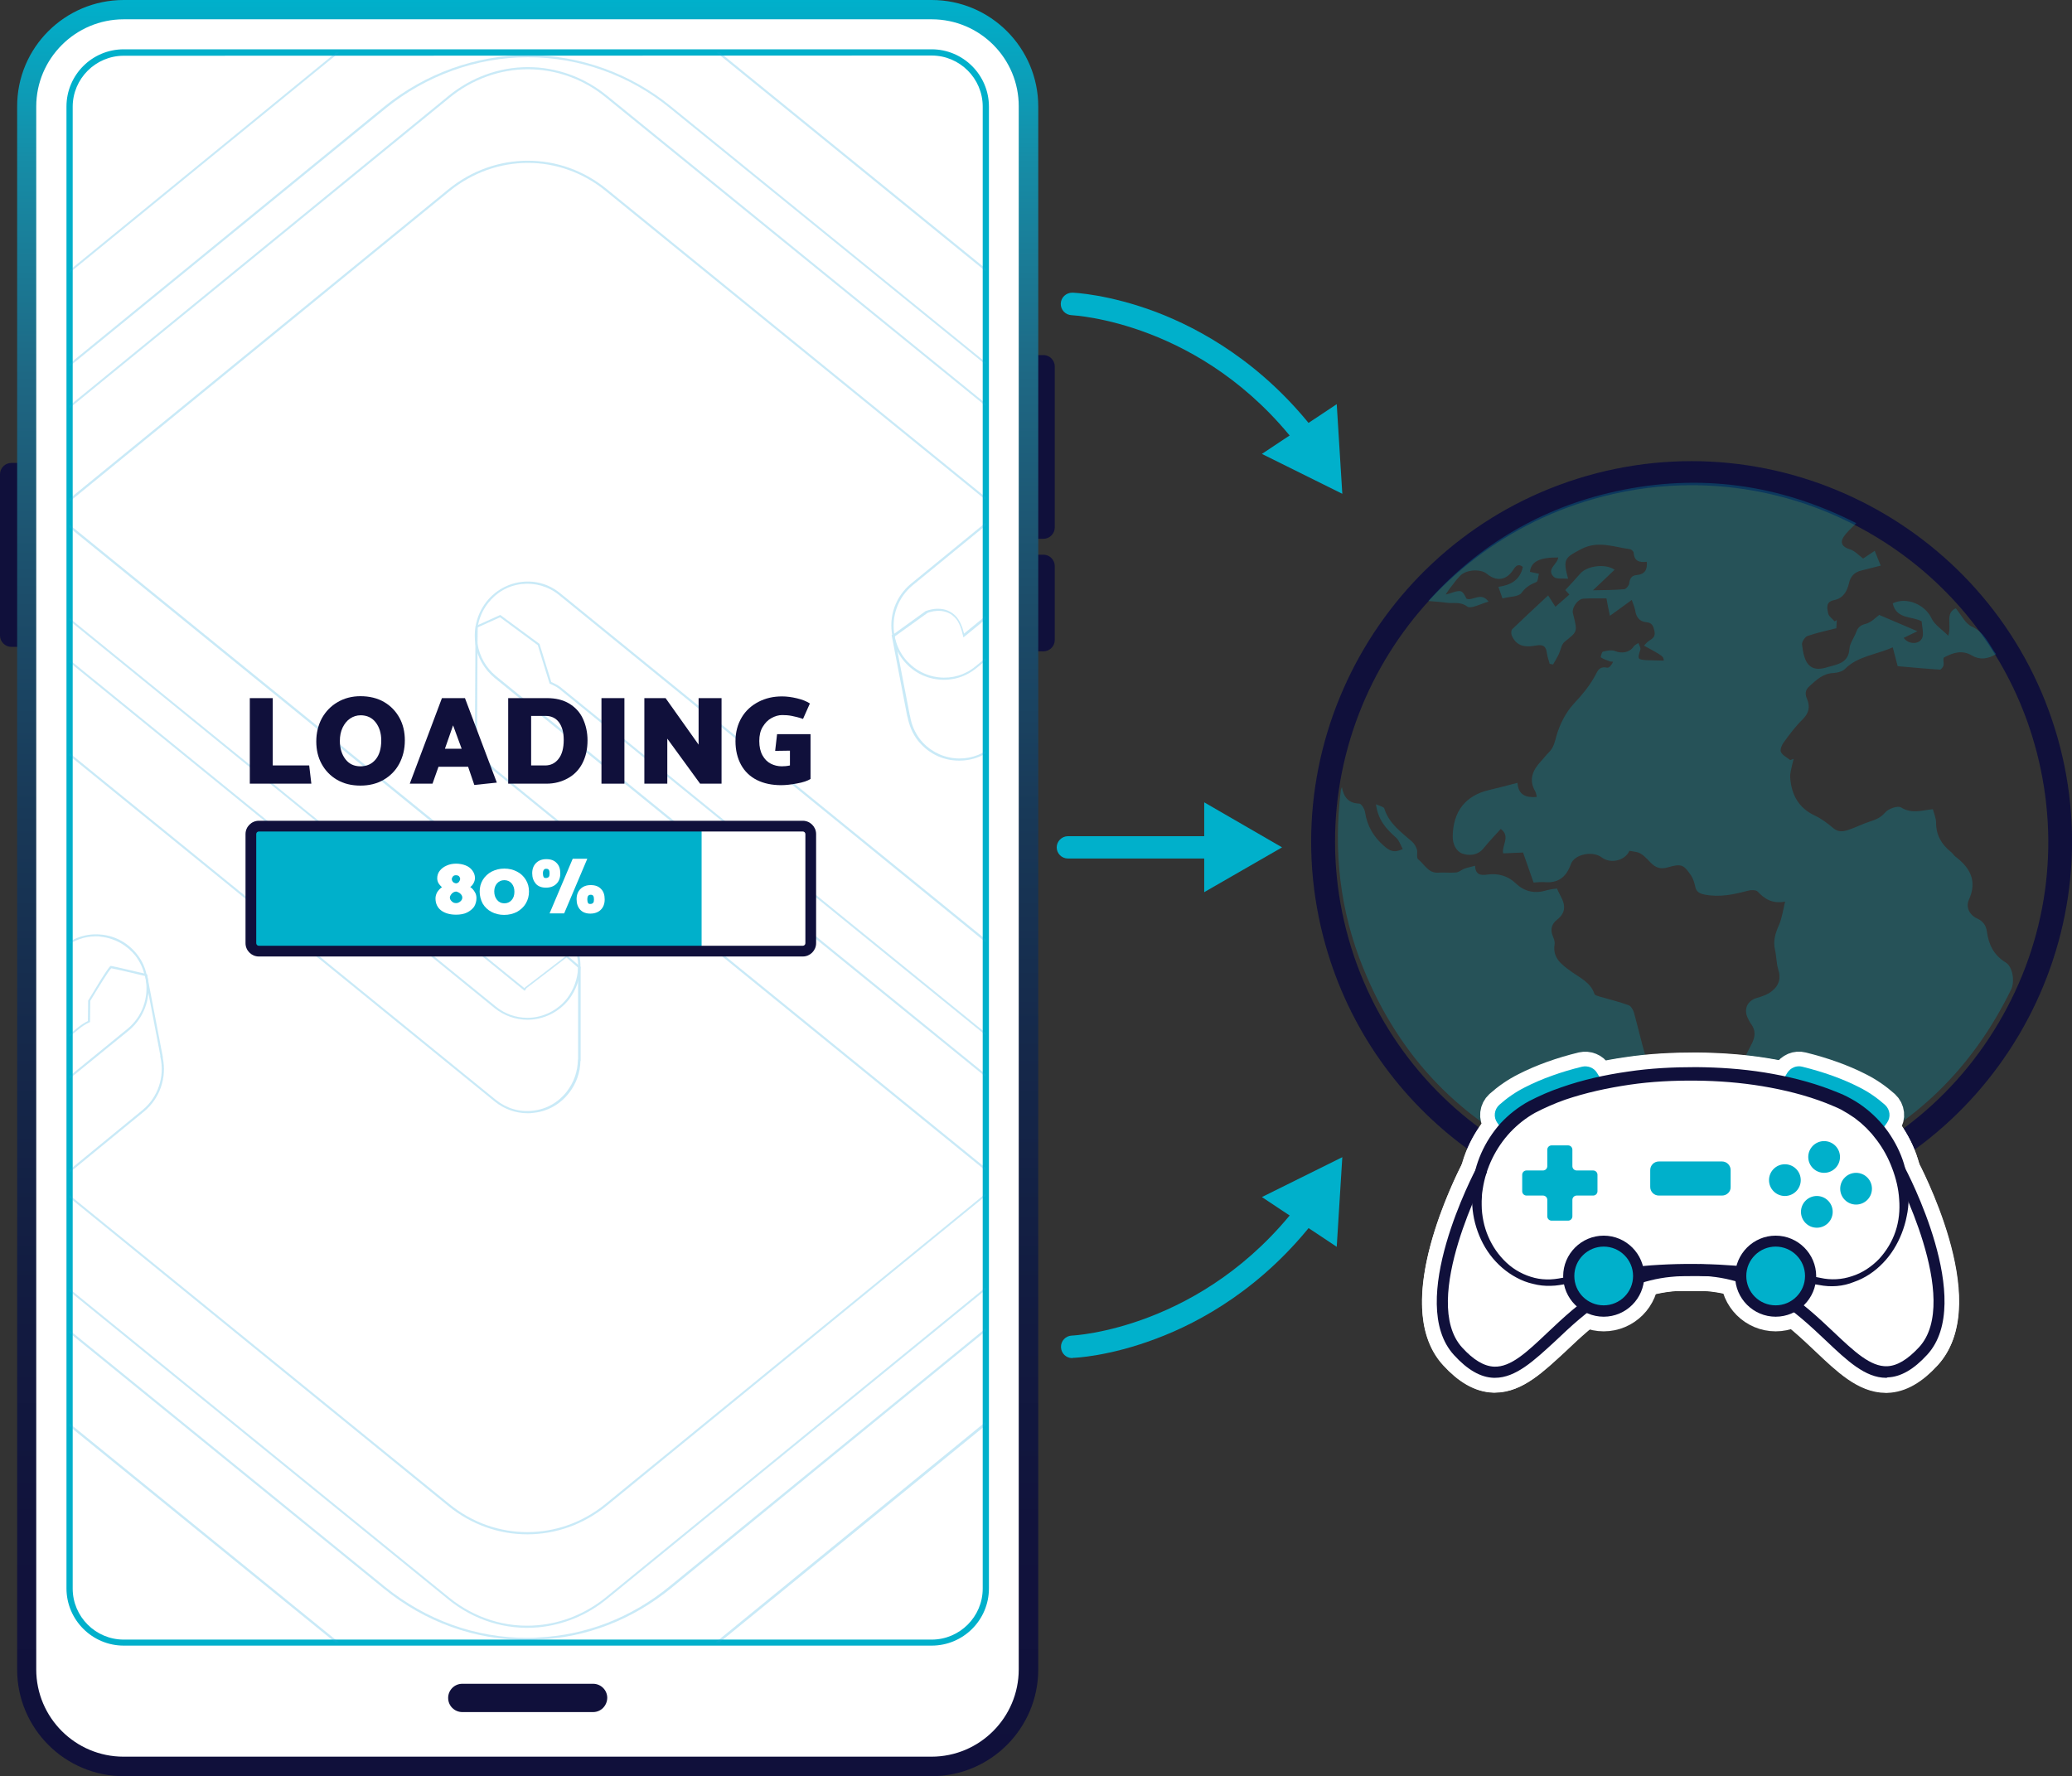 <?xml version="1.0" encoding="utf-8"?>
<!-- Generator: Adobe Illustrator 24.1.1, SVG Export Plug-In . SVG Version: 6.00 Build 0)  -->
<svg version="1.1" id="Layer_1" xmlns="http://www.w3.org/2000/svg" xmlns:xlink="http://www.w3.org/1999/xlink" x="0px" y="0px"
	 viewBox="0 0 966.3 828.4" style="enable-background:new 0 0 966.3 828.4;" xml:space="preserve">
<rect x="0" y="0" width="966.3" height="828.4" fill="#333333" stroke="none"/>
<style type="text/css">
	.st0{fill:#FFFFFF;}
	.st1{fill:#10103B;}
	.st2{fill:url(#SVGID_1_);}
	.st3{fill:#00B0CB;}
	.st4{opacity:0.25;clip-path:url(#SVGID_3_);}
	.st5{fill:#29AAE1;}
	.st6{opacity:0.25;fill:#00B0CB;enable-background:new    ;}
	.st7{fill:none;stroke:#FFFFFF;stroke-width:13.654;}
</style>
<path class="st0" d="M28.1,12.9c0,0,14.8-9.4,23.7-9.2C60.8,4,79.4,4.6,79.4,4.6l111.8,2.5l108.1-0.8L375.2,7c0,0,57.6-3.8,60.3-3.1
	c2.7,0.7,26.3,6.8,26.3,6.8s18.6,18,18.3,26.5c-0.2,8.5-1.9,62.8-1.6,66.1c0.3,3.2,0.6,65.1,0.6,65.1l0.9,615.1
	c0,0-5.6,16.4-13.3,26.2s-22.3,15.4-32.4,15.7c-10.2,0.2-371.2-3.1-371.2-3.1s-34.6,2.8-44.4-21.4c-9.8-24.2-6.9-44.8-6.9-44.8
	L10,43.3L28.1,12.9z"/>
<g>
	<path class="st1" d="M479.7,251.3v-85.7h6.9c2.9,0,5.3,2.4,5.3,5.3V246c0,2.9-2.4,5.3-5.3,5.3H479.7z"/>
	<path class="st1" d="M12.2,301.6v-85.7H5.3c-2.9,0-5.3,2.4-5.3,5.3v75.2c0,2.9,2.4,5.3,5.3,5.3h6.9V301.6z"/>
	<path class="st1" d="M479.7,303.7v-45h6.9c2.9,0,5.3,2.4,5.3,5.3v34.5c0,2.9-2.4,5.3-5.3,5.3L479.7,303.7L479.7,303.7z"/>
	
		<linearGradient id="SVGID_1_" gradientUnits="userSpaceOnUse" x1="246.1" y1="1.6" x2="246.1" y2="830" gradientTransform="matrix(1 0 0 -1 0 830)">
		<stop  offset="0" style="stop-color:#10103B"/>
		<stop  offset="0.143" style="stop-color:#11133C"/>
		<stop  offset="0.277" style="stop-color:#121C41"/>
		<stop  offset="0.408" style="stop-color:#15284A"/>
		<stop  offset="0.536" style="stop-color:#183857"/>
		<stop  offset="0.663" style="stop-color:#1C4D6A"/>
		<stop  offset="0.789" style="stop-color:#1E6884"/>
		<stop  offset="0.911" style="stop-color:#168DA7"/>
		<stop  offset="1" style="stop-color:#00B0CB"/>
	</linearGradient>
	<path class="st2" d="M434.5,828.4H57.7C30.3,828.4,8,806.1,8,778.7v-729C7.9,22.3,30.2,0,57.7,0h376.8c27.4,0,49.7,22.3,49.7,49.7
		v728.9C484.2,806.1,461.9,828.4,434.5,828.4z M57.7,9C35.2,9,16.9,27.3,16.9,49.7v728.9c0,22.5,18.3,40.7,40.7,40.7h376.8
		c22.5,0,40.7-18.3,40.7-40.7V49.7C475.2,27.3,457,9,434.5,9H57.7z"/>
	<path class="st3" d="M434.5,767.5H57.7c-14.7,0-26.7-12-26.7-26.7V49.7C31,35,42.9,23,57.7,23h376.8c14.7,0,26.7,12,26.7,26.7
		v691.1C461.2,755.6,449.2,767.5,434.5,767.5z M57.7,26c-13.1,0-23.8,10.7-23.8,23.8v691.1c0,13.1,10.7,23.8,23.8,23.8h376.8
		c13.1,0,23.8-10.7,23.8-23.8V49.7c0-13.1-10.7-23.8-23.8-23.8L57.7,26L57.7,26z"/>
	<g>
		<g>
			<defs>
				<path id="SVGID_2_" d="M32.4,740.8V49.7c0-13.9,11.3-25.2,25.2-25.2h376.8c13.9,0,25.2,11.3,25.2,25.2v691.1
					c0,13.9-11.3,25.2-25.2,25.2H57.7C43.7,766.1,32.4,754.8,32.4,740.8z"/>
			</defs>
			<clipPath id="SVGID_3_">
				<use xlink:href="#SVGID_2_"  style="overflow:visible;"/>
			</clipPath>
			<g class="st4">
				<g>
					<g id="XMLID_1_">
						<g>
							<path class="st5" d="M246,519.2c-5.5,0-10.8-1.9-15.2-5.4L-15.6,313.4c-15.6-12.8-24.6-31.8-24.6-52.3l0.1-39.8h1l-0.1,39.8
								c0,20.2,8.8,38.9,24.2,51.5L231.3,513c5,4,11.1,5.8,17.4,5c6.2-0.7,11.8-3.9,15.7-9c3.2-4.2,5-9.2,5.1-14.6v-0.2l0.1-0.1
								v-42.8l-5.4-4.7l-18.7,14.3c-0.1,0.2-0.3,0.5-0.5,0.8l-0.3,0.4l-0.4-0.3l-230-187.1c-5.6-4.5-6.5-10.5-6.5-13.6
								c0-3.2,0.8-9.2,6.5-13.7l10.4-8.5L209.1,88.3c21.9-17.8,52.3-17.8,74,0l184.2,149.8l10.4,8.4c5.7,4.6,6.6,10.6,6.6,13.7
								c0,2.5-0.6,8.8-6.4,13.7l-28.6,23.4l-0.2-0.8c-0.6-2.7-1.7-6.6-4-8.7c-5-4.9-12-2.2-12.6-1.9l-15.3,11l7.1,36.7l0.1,0.1v0.2
								c0.7,4.2,2.3,7.8,4.6,10.8c3.9,5,9.6,8.2,15.9,8.9c6.3,0.7,12.4-1.1,17.3-5.1l45.1-36.8c15.4-12.7,24.2-31.5,24.2-51.6
								c-0.1-7.6-1.3-14.8-3.6-21.4c-4-11.9-11.1-22.2-20.7-30L312.5,50.5c-18.7-15.3-42.2-23.8-66.1-23.8h-0.2
								c-23.9,0-47.5,8.5-66.4,23.9L-15.1,209.7c-0.3,0.3-0.7,0.6-1,0.9c-0.3,0.3-0.7,0.7-1,1l-0.8,0.7v-1.2
								c-0.3-3.2-1.4-5.4-3.3-6.6c-3.3-2-8.1-0.1-8.7,0.2l-9.2,8.8l-0.7-0.7l9.4-8.9c0.2-0.1,5.7-2.5,9.7-0.1c2,1.2,3.3,3.4,3.7,6.5
								c0.1-0.1,0.2-0.2,0.3-0.3c0.3-0.3,0.7-0.7,1-1L179.1,49.8c19.1-15.5,42.9-24.1,67-24.1h0.2c24.1,0,47.8,8.5,66.7,24
								L507.7,208c9.7,7.9,17,18.4,21,30.4c2.3,6.7,3.5,14,3.7,21.7c0,20.4-9,39.5-24.6,52.4l-45.1,36.8c-5.1,4.2-11.5,6-18.1,5.3
								s-12.4-4-16.6-9.3c-2.4-3.1-4-6.9-4.8-11.1l-0.1-0.1l-7.3-38h0.5l15.4-11.1c0.1,0,8.1-3.5,13.8,2.1c2.2,2.1,3.4,5.6,4.1,8.4
								l27.4-22.4c5.5-4.6,6.1-10.6,6.1-13c0-3-0.8-8.6-6.2-13l-10.4-8.4l-184-149.6c-21.3-17.5-51.2-17.5-72.8,0L25.4,239.7
								L15,248.2c-5.3,4.3-6.1,10-6.1,13s0.8,8.6,6.1,12.9l229.6,186.8c0.1-0.2,0.2-0.3,0.2-0.3l0.1-0.1l0.1-0.1l19.4-14.9l6.4,5.5
								v43.7l-0.1,0.1c-0.1,5.5-2,10.7-5.3,14.9c-4.1,5.3-9.9,8.6-16.4,9.3C247.9,519.2,246.9,519.2,246,519.2z"/>
							<rect x="-40.1" y="213.4" class="st5" width="1" height="7.3"/>
							<path class="st5" d="M246,808.5c-23.6,0-47.2-8-66.9-24L-15.6,626.2c-15.6-12.8-24.6-31.8-24.6-52.3c0-7.7,1.2-15.1,3.6-22
								c3.9-11.8,11.2-22.3,20.9-30.2L36.6,479c1.4-1.1,2.8-2,4.4-2.8l0.1-9.6l0.1-0.1c9.6-16,10.2-16,10.5-16
								c0.8,0,15.7,3.6,16.3,3.7l-0.1,0.6l0.5-0.5l0.2,0.2l0.4,2.3l7,36.5h-0.1c2,9.3-1.4,19-8.6,25l-41.7,34.2L15,561
								c-5.3,4.3-6.1,9.9-6.1,13c0,3,0.8,8.6,6.1,12.9l194.6,158.3c11.8,9.5,26.3,14.1,41.1,12.8c11.6-1,22.5-5.5,31.7-12.9
								l194.8-159c5.5-4.6,6.1-10.6,6.1-13c0-3-0.8-8.6-6.2-13l-10.4-8.4l-236-191.9c-5.5-4.4-8.7-11.1-9.1-18.4l0,0l-0.1-0.5
								l0.2-40.4l0.1-8.5l11.5-5.2l18.3,13.5l5.5,17.8l0.5,0.2c1.2,0.6,2.5,1.2,3.7,2.1l246.3,200.3c2.3,1.9,4.5,4,6.6,6.3
								c0.8-2,1.4-3.4,1.4-3.4l3.5-12.3l13.3,14.1V573c0,0.2-0.1,0.4-0.1,0.5v1.4c-0.5,19.8-9.4,38.2-24.5,50.6L313,784.4
								C293.3,800.5,269.6,808.5,246,808.5z M42.1,466.8l-0.1,9.9l-0.3,0.1c-1.7,0.8-3.1,1.7-4.5,2.8l-52.3,42.7
								c-9.6,7.8-16.7,18.1-20.6,29.8c-2.3,6.8-3.5,14.1-3.5,21.7c0,20.2,8.8,38.9,24.2,51.5l194.7,158.3
								c39.1,31.7,93.6,31.7,132.6-0.1l194.8-159.1c14.8-12.1,23.6-30.3,24.1-49.8v-1.4c0-0.1,0-0.2,0.1-0.3v-0.4v-46.9l-0.2-0.2
								L519.4,513l-3,10.7c0,0.1-0.7,1.8-1.7,4.2l-0.3,0.7l-0.5-0.6c-2.2-2.5-4.6-4.8-7-6.8l-246.2-200c-1.1-0.9-2.3-1.4-3.5-2
								l-0.9-0.4l-5.5-17.9l-17.6-13l-10.4,4.7l-0.1,7.9l-0.2,40l0.1,0.4c0.2,7.2,3.4,13.7,8.7,18.1l236,191.9l10.4,8.4
								c5.7,4.6,6.6,10.6,6.6,13.7c0,2.5-0.6,8.8-6.4,13.7L283,745.8c-9.3,7.6-20.4,12.1-32.2,13.2c-15,1.3-29.9-3.4-41.8-13.1
								L14.4,587.6c-5.6-4.5-6.5-10.5-6.5-13.6c0-3.2,0.8-9.2,6.5-13.7l10.5-8.5l41.7-34.2c7.1-5.9,10.3-15.5,8.2-24.6l-0.1-0.6h0.1
								l-7.1-37.2c-4.6-1.1-14.4-3.4-15.8-3.6C50.8,452.5,45.4,461.3,42.1,466.8z"/>
							<path class="st5" d="M246,475.6c-5.6,0-10.9-1.9-15.3-5.4L-15.6,269.8C-30.1,258-39,240.3-40.1,221.4v-0.6
								c-0.1-1.1-0.1-2.1-0.1-3.2c0-1.4,0-2.7,0.1-4.1v-0.3c1.2-18.8,10.1-36.2,24.4-47.8L179.1,6.2C218.5-26,273.6-26,313,6
								l194.7,158.3c15.6,12.7,24.6,31.8,24.7,52.3c0,7.6-1.2,15-3.7,22.1c-4.1,11.9-11.3,22.3-20.9,30.1l-52.3,42.7
								c-5.1,4.2-11.4,6.1-17.9,5.4c-6.6-0.7-12.5-4-16.6-9.3c-2.5-3.2-4.1-6.9-4.8-10.9c-1.9-9.2,1.5-18.6,8.7-24.5l41.8-34.2
								l10.5-8.5c5.3-4.3,6.1-10,6.1-13c0-2.4-0.6-8.4-6.2-13L282.5,45.4c-10.3-8.5-23.2-13.1-36.3-13.1c-13.1,0-26,4.7-36.3,13.1
								L15,204.6c-5.3,4.3-6.1,10-6.1,13s0.8,8.6,6.1,13l10.4,8.4l236,191.8c6,4.9,9.5,12.5,9.3,20.5l0,0
								c-0.2,5.4-2.1,10.5-5.4,14.9C260.6,472.1,253.5,475.6,246,475.6z M246.1-17c-23.4,0-46.9,8-66.4,23.9L-15.1,166.1
								c-14.1,11.5-22.9,28.7-24,47.1v0.3c-0.1,1.4-0.1,2.7-0.1,4.1c0,1.1,0,2.1,0.1,3.2v0.6c1.1,18.6,9.9,36,24.1,47.7l246.3,200.4
								c4.2,3.4,9.3,5.2,14.7,5.2c7.1,0,14-3.4,18.4-9c3.2-4.2,5-9.2,5.2-14.4c0.2-7.6-3.1-15-8.9-19.7l-236-191.8l-10.4-8.4
								c-5.6-4.6-6.5-10.6-6.5-13.7c0-3.2,0.8-9.2,6.5-13.7L209.2,44.7c10.5-8.6,23.6-13.4,37-13.4c13.3,0,26.4,4.7,37,13.4
								l194.6,158.2c5.9,4.9,6.6,11.2,6.6,13.7c0,3.2-0.8,9.1-6.5,13.7l-10.5,8.5L425.6,273c-6.9,5.7-10.1,14.7-8.4,23.5
								c0.7,3.8,2.2,7.3,4.6,10.4c4,5.1,9.7,8.3,16,9c6.2,0.7,12.3-1.1,17.1-5.1l52.3-42.7c9.5-7.7,16.6-18,20.6-29.7
								c2.4-7,3.6-14.4,3.6-21.8c-0.1-20.2-9-39-24.3-51.5L312.4,6.8C292.9-9,269.5-17,246.1-17z"/>
							<path class="st5" d="M245.9,764.9c-24.4,0-47.6-8.3-66.9-24L-15.6,582.6c-9.8-7.9-17-18.4-21-30.3
								c-2.4-7.1-3.6-14.5-3.6-21.8c-0.1-20.5,8.8-39.6,24.5-52.4l45.2-36.8c5.1-4.2,11.4-6.1,17.9-5.4c6.6,0.7,12.5,4,16.6,9.3
								c2.2,2.8,3.6,5.9,4.3,9.1l0.2,0.3c0.2,0.7,0.4,1.4,0.5,2.3c1.4,8.9-2,18-8.9,23.7L15,517.3c-5.3,4.3-6.1,10-6.1,13
								c0,3.6,1.1,8.8,6.1,12.9l194.6,158.3c21.4,17.5,51.4,17.4,72.8-0.1l184.3-150.5l10.5-8.5c5.3-4.4,6.1-10,6.1-13
								c0-2.4-0.6-8.4-6.2-13L230.7,316.2c-4.8-4-8-9.4-9-15.7c-0.4-2.9-0.4-5.7,0.1-8.4c0.7-4.2,2.4-8,5-11.4
								c4.1-5.2,9.9-8.5,16.4-9.3s13,1.1,18.1,5.3l246.3,200.4c14.5,11.9,23.4,29.5,24.4,48.1c0.2,1.3,0.3,2.7,0.3,4
								c0,20.5-9,39.6-24.6,52.4L313,740.7c-18,14.7-39.4,23-61.9,24C249.4,764.9,247.6,764.9,245.9,764.9z M44.7,436.7
								c-5.3,0-10.4,1.8-14.6,5.3l-45.2,36.8c-15.4,12.6-24.2,31.4-24.1,51.6c0,7.2,1.2,14.5,3.5,21.5c3.9,11.8,11.1,22.1,20.7,29.9
								l194.6,158.3c19.2,15.5,42.1,23.8,66.3,23.8c1.7,0,3.4,0,5-0.2l0,0c22.3-1,43.5-9.2,61.3-23.8l194.8-159
								c15.4-12.6,24.2-31.4,24.2-51.6c0-1.3-0.1-2.7-0.3-3.9c-1-18.4-9.7-35.7-24-47.5L260.7,277.5c-4.9-4-11.1-5.8-17.4-5.1
								c-6.3,0.7-11.8,3.9-15.7,8.9c-2.5,3.2-4.1,6.9-4.8,10.9c-0.5,2.6-0.5,5.3-0.1,8.1c1,6,4,11.2,8.6,15l246.3,200.3
								c5.9,4.9,6.6,11.2,6.6,13.7c0,3.1-0.8,9-6.4,13.7l-10.5,8.5L283,702.2c-21.8,17.8-52.2,17.9-74,0.1L14.4,543.9
								c-5.6-4.5-6.5-10.5-6.5-13.6c0-3.2,0.8-9.2,6.5-13.7l45.1-36.8c6.7-5.5,9.9-14.2,8.5-22.8c-0.1-0.6-0.2-1.2-0.4-1.8l0,0
								l-0.2-0.4c-0.7-3.2-2.1-6.2-4.2-9c-4-5-9.7-8.2-16-8.9C46.4,436.7,45.6,436.7,44.7,436.7z"/>
						</g>
					</g>
				</g>
			</g>
		</g>
	</g>
	<g>
		<g>
			<path class="st1" d="M145.2,365.5h-28.7v-39.9h10.7V357h17L145.2,365.5z"/>
			<path class="st1" d="M168.1,324.7c4.2,0,7.9,0.9,11,2.7c3.1,1.8,5.5,4.3,7.2,7.4s2.5,6.6,2.5,10.5c0,4.1-0.9,7.7-2.6,10.9
				c-1.7,3.2-4.2,5.7-7.3,7.5s-6.7,2.7-10.8,2.7c-4.2,0-7.8-0.9-10.9-2.7c-3.1-1.8-5.5-4.3-7.2-7.4s-2.5-6.6-2.5-10.5
				c0-4,0.9-7.6,2.6-10.8c1.8-3.2,4.2-5.7,7.3-7.5C160.6,325.6,164.2,324.7,168.1,324.7z M158.5,345.6c0,3.4,0.9,6.3,2.6,8.5
				c1.7,2.2,4,3.3,7,3.3c2.9,0,5.2-1,7-3.1s2.7-5.1,2.7-9c0-3.4-0.9-6.2-2.6-8.4c-1.7-2.2-4.1-3.3-7-3.3c-1.8,0-3.4,0.5-4.9,1.5
				s-2.6,2.4-3.5,4.2C158.9,341.2,158.5,343.2,158.5,345.6z"/>
			<path class="st1" d="M216.8,325.5l14.9,39.5l-10.5,1.1l-2.9-8.5h-13.8l-2.8,7.9h-10.6l15-39.9h10.7V325.5z M211.3,338.3
				l-3.8,10.9h7.8L211.3,338.3z"/>
			<path class="st1" d="M254.9,365.5H237v-39.9h18.1c4,0,7.4,0.8,10.3,2.5c2.8,1.7,5,4,6.4,7s2.2,6.4,2.2,10.2
				c0,4.1-0.8,7.6-2.4,10.7s-3.9,5.4-6.8,7C261.9,364.6,258.6,365.5,254.9,365.5z M254.6,333.9h-6.9V357h6.5c2.6,0,4.7-1,6.3-3.1
				c1.6-2,2.4-5,2.4-8.8c0-3.4-0.7-6.1-2.2-8.2C259.3,335,257.2,333.9,254.6,333.9z"/>
			<path class="st1" d="M280.5,365.5v-39.9h10.7v39.9H280.5z"/>
			<path class="st1" d="M300.5,365.5v-39.9h9.9l15.4,21.7v-21.7h10.7v39.9h-10l-15.3-21v21H300.5z"/>
			<path class="st1" d="M361.5,350.2l0.9-7.8H378v20.9c-1.4,0.9-3.5,1.6-6.3,2.1c-2.7,0.5-5.2,0.8-7.4,0.8c-4.3,0-8.1-0.8-11.3-2.4
				c-3.2-1.6-5.7-4-7.4-7.1c-1.7-3.1-2.6-6.8-2.6-11s1-7.9,2.9-11.1s4.6-5.6,7.9-7.3c3.3-1.7,6.9-2.5,10.9-2.5c2.2,0,4.5,0.3,7,0.9
				s4.5,1.4,6,2.4l-3.2,7.2c-2-0.7-3.7-1.1-5.2-1.4s-3-0.4-4.5-0.4c-1.7,0-3.4,0.5-5,1.4c-1.7,0.9-3,2.3-4.1,4.1
				c-1.1,1.8-1.6,4-1.6,6.6c0,2.7,0.5,4.9,1.5,6.7c1,1.8,2.3,3.1,3.9,3.9s3.3,1.2,5.1,1.2c1.2,0,2.4-0.1,3.8-0.4v-6.9L361.5,350.2
				L361.5,350.2z"/>
		</g>
		<g>
			<path class="st0" d="M374.4,443.6H120.7c-2,0-3.7-1.6-3.7-3.7V389c0-2,1.6-3.7,3.7-3.7h253.7c2,0,3.7,1.6,3.7,3.7v50.9
				C378.1,441.9,376.4,443.6,374.4,443.6z"/>
			<rect x="117" y="385.3" class="st3" width="210.2" height="58.2"/>
			<g>
				<path class="st0" d="M212.7,402.8c1.6,0,3.1,0.3,4.4,0.8s2.4,1.3,3.2,2.4s1.2,2.2,1.2,3.5c0,0.8-0.2,1.5-0.6,2.3
					c-0.4,0.8-0.9,1.4-1.6,1.9c0.9,0.6,1.6,1.4,2.1,2.3c0.6,0.9,0.8,1.9,0.8,2.9c0,1.5-0.4,2.8-1.1,4c-0.8,1.1-1.9,2-3.3,2.7
					s-3.2,1-5.1,1c-2.9,0-5.3-0.7-7-2s-2.6-3.2-2.6-5.6c0-1,0.3-2,0.8-2.9c0.6-0.9,1.3-1.7,2.2-2.3c-0.6-0.6-1.2-1.2-1.6-1.9
					c-0.4-0.7-0.6-1.5-0.6-2.3c0-1.3,0.4-2.5,1.2-3.5s1.8-1.8,3.2-2.4C209.6,403.1,211.1,402.8,212.7,402.8z M212.7,415.8
					c-0.9,0.1-1.6,0.5-2.1,1.1s-0.8,1.2-0.8,1.7c0,0.7,0.3,1.2,0.9,1.8s1.2,0.8,2,0.8s1.4-0.3,2-0.8s0.9-1.1,0.9-1.8
					c0-0.6-0.3-1.2-0.8-1.7C214.2,416.3,213.5,416,212.7,415.8z M212.6,408.2c-0.6,0-1.1,0.2-1.4,0.6c-0.3,0.4-0.5,0.8-0.5,1.2
					c0,0.5,0.2,0.9,0.5,1.3c0.4,0.4,0.9,0.6,1.5,0.7c0.6-0.1,1.1-0.3,1.4-0.8c0.3-0.4,0.5-0.9,0.5-1.3s-0.2-0.8-0.5-1.2
					C213.8,408.4,213.3,408.2,212.6,408.2z"/>
				<path class="st0" d="M223.7,415.8c0-2,0.5-3.9,1.5-5.5s2.4-2.9,4.1-3.8c1.8-0.9,3.7-1.4,5.9-1.4s4.2,0.5,5.9,1.4
					c1.8,0.9,3.1,2.2,4.1,3.8c1,1.6,1.5,3.4,1.5,5.5s-0.5,3.9-1.5,5.6s-2.4,2.9-4.1,3.9c-1.8,0.9-3.7,1.4-6,1.4
					c-2.2,0-4.2-0.5-5.9-1.4s-3.1-2.2-4.1-3.9C224.2,419.7,223.7,417.8,223.7,415.8z M230.5,415.7c0,1.6,0.4,2.9,1.3,4
					s2,1.6,3.4,1.6s2.5-0.5,3.4-1.5s1.3-2.3,1.3-3.9s-0.4-2.8-1.3-3.9c-0.9-1-2-1.5-3.4-1.5s-2.5,0.5-3.4,1.5
					C231,412.9,230.5,414.2,230.5,415.7z"/>
				<path class="st0" d="M248.2,407.3c0-2,0.6-3.6,1.8-4.8c1.2-1.2,2.8-1.8,4.8-1.8c2.1,0,3.7,0.6,4.8,1.8c1.2,1.2,1.7,2.8,1.7,4.9
					c0,2-0.6,3.6-1.8,4.8c-1.2,1.2-2.9,1.8-4.9,1.8s-3.6-0.6-4.7-1.8C248.8,410.9,248.2,409.3,248.2,407.3z M253.2,407.3
					c0,0.7,0.1,1.3,0.3,1.7c0.2,0.4,0.6,0.5,1.1,0.5c0.6,0,1-0.2,1.3-0.5s0.4-0.9,0.4-1.6s-0.1-1.3-0.3-1.6
					c-0.2-0.4-0.6-0.6-1.2-0.6C253.8,405.1,253.2,405.9,253.2,407.3z M273.9,400.5L263.1,426h-6.8l10.8-25.5H273.9z M268.9,419.4
					c0-2,0.6-3.6,1.8-4.8c1.2-1.2,2.8-1.8,4.8-1.8c2.1,0,3.7,0.6,4.8,1.8c1.2,1.2,1.7,2.8,1.7,4.9c0,2-0.6,3.6-1.8,4.8
					c-1.2,1.2-2.9,1.8-4.9,1.8s-3.6-0.6-4.7-1.8C269.5,423.1,268.9,421.5,268.9,419.4z M273.9,419.4c0,0.7,0.1,1.3,0.3,1.7
					s0.6,0.5,1.1,0.5c0.6,0,1-0.2,1.3-0.5s0.4-0.9,0.4-1.6s-0.1-1.3-0.3-1.6c-0.2-0.4-0.6-0.6-1.2-0.6
					C274.4,417.3,273.9,418,273.9,419.4z"/>
			</g>
			<path class="st1" d="M374.4,446.1H120.7c-3.4,0-6.2-2.8-6.2-6.2V389c0-3.4,2.8-6.2,6.2-6.2h253.7c3.4,0,6.2,2.8,6.2,6.2v50.9
				C380.6,443.3,377.8,446.1,374.4,446.1z M120.7,387.8c-0.6,0-1.2,0.5-1.2,1.2v50.9c0,0.6,0.5,1.2,1.2,1.2h253.7
				c0.6,0,1.2-0.5,1.2-1.2V389c0-0.6-0.5-1.2-1.2-1.2H120.7z"/>
		</g>
	</g>
	<path class="st1" d="M276.6,798.5h-61c-3.6,0-6.6-2.9-6.6-6.6l0,0c0-3.6,2.9-6.6,6.6-6.6h61c3.6,0,6.6,2.9,6.6,6.6l0,0
		C283.1,795.6,280.2,798.5,276.6,798.5z"/>
</g>
<g>
	<path class="st1" d="M788.9,570c-79,0-151.2-53.2-171.8-133.2c-24.4-94.7,32.8-191.6,127.5-216.1c94.7-24.4,191.6,32.8,216.1,127.5
		l0,0c24.4,94.7-32.8,191.6-127.5,216.1C818.4,568.1,803.5,570,788.9,570z M788.9,226.3c-13.7,0-27.6,1.7-41.5,5.3
		C658.6,254.4,605,345.3,627.9,434c22.9,88.8,113.7,142.4,202.5,119.5c43-11.1,79.1-38.2,101.7-76.5s28.9-83,17.8-126l0,0
		C930.6,276.2,862.9,226.3,788.9,226.3z"/>
	<path class="st6" d="M906.4,310.3c-0.2,0.8-1.2,2.1-1.8,2c-6.4-0.4-12.7-1-19.6-1.6c-0.7-2.6-1.4-5.5-2.3-8.8
		c-7.7,3.5-16.2,4-22.3,10.1c-1.2,1.2-3.6,1.8-5.4,1.9c-4.8,0.2-7.8,3.1-11.1,6.1c-2.2,1.9-2.1,3.8-1.2,5.9c1.6,3.8,0.9,6.7-2.1,9.7
		c-3.3,3.2-6.1,7-8.8,10.7c-0.9,1.2-1.8,3.5-1.2,4.5c0.7,1.5,2.8,2.5,4.3,3.7c0.5-0.2,1.1-0.4,1.6-0.6c-0.5,2-1,3.9-1.4,5.9
		c-0.2,1-0.3,2.1-0.2,3.1c0.6,7.9,4,14,11.5,17.5c3,1.4,5.8,3.5,8.4,5.7c3.1,2.7,6,1.4,9,0.3c2.7-1,5.3-2.3,8.1-3.2
		c2.8-0.9,5.2-1.8,7.3-4.3c1.4-1.7,5.9-3.3,7.4-2.3c5,3.1,9.8,1.3,14.8,0.8c0.6,2.2,1.5,4.2,1.5,6.2c0,5.8,2.5,10.2,6.9,13.7
		c0.8,0.6,1.3,1.5,2,2.1c7,5.3,10.4,11.4,6.4,20.3c-1.5,3.3,0.2,7,3.9,8.7c2.7,1.2,4.1,3.2,4.5,6c0.8,6.1,3.2,11.1,8.8,14.5
		c3.3,2,4.3,9,2.5,12.6c-17.9,36.6-45.2,63.6-82.6,79.8c-44,19.1-88.5,19.3-132.4,0.1c-41.1-17.9-70.2-48.1-87.1-89.8
		c-10.9-26.7-14-54.4-10.5-83c0.1-0.5,0.3-1,0.5-1.5c0.9,4.7,3,7.5,8.1,7.7c1,0,2.5,2.5,2.7,4c1,6.4,3.9,11.4,8.8,15.7
		c2.5,2.2,4.6,3.5,8.8,1.5c-1-1.8-1.7-4.1-3.2-5.4c-4.4-3.9-8.3-8-9.3-15.5c1.7,0.8,3.7,1.2,3.9,2c2.2,7.1,7.9,11,13,15.5
		c1,0.9,1.8,2.3,2.2,3.6c0.4,1.4-0.3,3.8,0.5,4.5c3,2.3,4.7,6.6,9.4,6.3c2.8-0.2,5.6,0.2,8.4-0.1c1.3-0.1,2.6-1.3,3.9-1.8
		c1.5-0.5,3.1-0.8,4.9-1.3c0.2,4.1,2.5,4.6,5.7,4.1c4.9-0.7,9.5,0.5,13.2,4c4.3,4.1,9.1,5,14.6,3.3c1.5-0.4,3-0.6,4.7-0.8
		c0.6,1.3,1.1,2.4,1.7,3.5c2.3,4.1,2.5,7.8-1.6,11c-2.6,2-3.3,4.6-2,7.8c0.5,1.2,1,2.5,0.8,3.7c-1,6.4,3.2,9.4,7.6,12.6
		c4.1,3,9.2,5.1,11,10.6c0.2,0.6,1.5,0.9,2.4,1.2c4.5,1.3,9.1,2.4,13.5,4c1.1,0.4,2.1,2.1,2.5,3.4c1.9,6.9,3.5,13.9,5.5,20.8
		c0.6,2,2.2,3.7,3.3,5.5c0.4-0.2,0.8-0.4,1.2-0.6c0.1,1.2,0.3,2.5,0.2,3.7c-0.3,6.1,1.3,11.1,7,14.4c1.4,0.8,2.1,3.6,2.2,5.5
		c0.3,10.4,7.9,15.5,15,20.9c2.1,1.6,4.7,3.3,7.1,3.5c3.7,0.3,7.5-0.7,11.3-1.4c0.3-0.1,0.2-2.1,0.2-3.3c0-0.2-0.6-0.5-1-0.6
		c-6-1.5-8.4-5.2-7.3-11.3c0.1-0.7-0.4-1.6-0.5-2c-2.8-0.5-5.3-0.9-9.2-1.6c1.8-2.3,2.8-3.3,3.5-4.5c1.1-2.2,1.3-4.1-2.1-4.2
		c-0.8,0-1.6-1-2.4-1.5c0.7-0.7,1.3-1.7,2.1-2.1c6.6-3.4,12.5-7,14.1-15.3c0.7-3.9,2.9-7.6,4.7-11.2c1.7-3.3,2-6.3-0.3-9.4
		c-0.7-0.9-1.1-1.9-1.6-2.9c-1.9-4.2,0.1-8,4.4-9.2c2.5-0.7,5.1-1.6,7-3.2c3.2-2.5,4.3-5.9,2.9-10.1c-0.9-2.9-0.8-6.1-1.5-9.1
		c-1-4.2,0.2-7.9,1.9-11.7c1.3-3.1,1.8-6.5,2.8-10.8c-6.1,1.1-9.6-1.3-12.8-4.7c-0.8-0.8-3.1-0.8-4.5-0.4
		c-6.7,1.8-13.3,3.2-20.3,1.8c-2.4-0.5-3.8-1.3-4.3-3.7c-0.4-1.7-0.9-3.6-1.9-5.1c-3.5-5.2-4.6-5.7-10.8-3.9c-3.4,1-5.7,0.3-8.1-2.2
		c-4.7-4.9-4.9-4.7-9.9-5.5c-2,4.6-8.8,6.2-12.9,3.1c-4.1-3.2-12.7-1.6-14.4,3.1c-2.2,6.2-6,9-12.5,8.4c-1.5-0.1-3.1,0.1-4.9,0.2
		c-1.6-4.6-3.2-9.2-4.9-14c-3.1,0.1-6.1,0.3-9.3,0.4c-0.7-3.8,3.6-7.9-1.1-11.4c-2.7,3-5.5,5.9-8,9c-2.7,3.4-6.8,3.6-9.9,2.5
		c-2.8-1-4.6-4.3-4.5-8.2c0.2-11.2,5.7-18.9,17.2-21.5c4.2-1,8.4-2.1,13-3.3c0.4,5.7,3.9,7,9,6.6c-0.2-0.9-0.3-1.9-0.7-2.6
		c-3.2-5.4-1.2-9.9,2.6-14c1.3-1.4,2.5-3,3.9-4.4c2.1-2.1,2.6-4.7,3.4-7.6c1.5-5.2,4.2-10.6,7.8-14.6c4.2-4.5,8-9,10.8-14.5
		c1-2.1,2.3-3.2,5-2.6c0.9,0.2,2.2-1.3,2.8-2.8c-0.6,0-1.1,0-1.6-0.2c-1.4-0.5-2.9-1-4.1-1.8c-0.2-0.2,0.4-2.6,1-2.7
		c1.8-0.4,3.9-0.9,5.5-0.3c3.2,1.4,7,0.7,8.8-2.1c0.5-0.7,1.4-1.1,2.2-1.6c0.3,1,1.2,2.2,0.9,3.1c-1.4,4.4-1.4,4.6,3.1,4.9
		c2.6,0.1,5.2,0.1,7.8,0.2c-0.1-2-0.1-2-9.2-7c0.8-0.8,1.5-1.7,2.3-2.2c1.7-1.1,3.1-1.9,2.6-4.5c-0.5-2.3-1.1-4-3.7-4.2
		c-3.3-0.3-4.8-2.3-5.3-5.5c-0.3-1.6-1-3.1-1.6-4.9c-3.5,2.6-6.6,4.8-10.2,7.4c-0.7-3.4-1.2-5.7-1.6-8.1c-3.7,0-7.2-0.1-10.7,0.1
		c-2.6,0.1-5.4,4-5,6.6c0.1,0.6,0.3,1.1,0.4,1.6c1.8,7.3,1.7,7.2-4.2,11.9c-1.5,1.2-1.8,3.8-2.7,5.7c-0.8,1.7-1.8,3.3-2.7,4.9
		c-0.5-0.1-1.1-0.2-1.6-0.3c-0.4-1.7-1.1-3.4-1.3-5.1c-0.4-3.4-2.1-4-5.2-3.4c-6.1,1.1-9.3-0.4-11.2-4.8c-0.3-0.8-0.3-2.4,0.3-2.9
		c5.4-5.2,10.9-10.3,16.7-15.7c1.4,2.2,2.1,3.3,3.4,5.3c2.2-1.9,4.3-3.8,6.5-5.7c-0.7-0.8-1.5-1.7-1.9-2.1c2.6-2.8,4.8-5.2,7-7.7
		c3.1-3.6,11.6-4.8,16-1.8c-3.1,3-6.2,5.9-10.1,9.6c5.5-0.1,10.1-0.1,14.6-0.5c0.9-0.1,2.2-1.7,2.3-2.7c0.3-2.3,1.1-3.7,3.5-3.9
		c3.7-0.3,5.1-2.5,4.7-6.2c-3.2,0.4-5.8-0.1-6.1-4.1c0-0.7-1.1-1.8-1.9-1.8c-7.5-1-14.8-4.1-22.6,0c-7.7,4-8.6,4.7-6.1,13.8
		c-2.5-0.2-5.4,0.3-6.6-0.8c-3.8-3.6,1.7-5.9,2-9.1c-8.6-0.1-12.7,1.9-13.2,6.7c1.1,0.2,2.3,0.5,4.2,0.9c-0.4,1.3-0.4,3.4-1.1,3.8
		c-2.8,1.2-5,2.3-7,5.1c-1.4,1.9-5.6,1.7-8.9,2.6c-0.6-1.7-1.1-3.2-1.9-5.4c5.7-0.8,10.1-3.1,11.4-9.3c-1.6-1.3-2.9-1.1-4.3,1.1
		c-3.3,5.2-7.9,5.9-12.5,2.1c-2.9-2.4-9.7-2-12.5,1c-1.8,1.8-3.2,3.9-4.8,5.9c-0.5,0.6-0.9,1.3-1.9,2.8c2.9-0.7,4.9-1.8,6.8-1.6
		c1.2,0.1,2.2,2,2.9,3.5c2.9,1.3,6.8-3.4,10.3,1.4c-3.7,1-8.2,3.5-9.9,2.3c-3.4-2.5-6.5-1.3-9.7-1.8c-2.7-0.4-5.4-0.5-8.5-0.8
		c23.7-26.3,52.8-43.5,87.3-51.1c39.1-8.6,76.5-3.4,112.3,14.8c-2.2,2.3-4.4,4.1-5.9,6.4c-1.9,2.9-0.4,4.8,2.9,5.8
		c2.2,0.6,3.9,2.6,6.2,4.3c1.4-0.9,3.2-2.1,5.4-3.6c1,2.4,1.8,4.6,2.8,6.9c-3.3,0.8-6.2,1.6-9.1,2.3c-3.2,0.8-5,2.7-5.7,5.9
		c-0.9,3.9-2.8,7.1-7,7.9c-4,0.8-3.2,3.8-2.7,6.2c0.3,1.4,2,2.5,3,3.7c0.3-0.2,0.7-0.4,1-0.6c-0.1,1.4-0.1,2.7-0.2,3.8
		c-4.7,1.2-9.1,2.1-13.4,3.6c-1.2,0.4-2.8,2.8-2.6,4c0.9,7.7,2.9,13.7,12.4,10.4c0.4-0.1,0.8-0.2,1.2-0.3c4.2-1.1,8.1-2.3,8.5-8
		c0.2-2.8,2.3-5.4,3.3-8.2c0.8-2.2,2.2-3,4.5-3.6c2.4-0.7,4.4-2.8,6.1-4.1c5.4,2.3,11,4.7,17.8,7.6c-2.6,1.3-4.5,2.2-6.4,3.1
		c2.5,3.5,8.3,3.1,8.9-0.9c0.3-2-0.3-4.2-0.5-6.8c-4.3-2.5-11.8-0.8-13.5-8.4c6.5-3.2,15.1,0.6,18.1,7c1.4,3,4.8,5.1,7.8,8.1
		c1.7-5.2-1.6-10.5,3.5-12.8c2.5,3,4.4,7.1,7.4,8.5c6.1,2.7,7.8,8.1,11.4,12.9c-3.9,2.3-7.6,2.8-11.3,0.6c-4.6-2.7-8.8-1.3-13.1,1
		C906.1,308.1,906.6,309.3,906.4,310.3z"/>
	<g>
		<g>
			<path class="st7" d="M888.8,545.7c-0.2-0.9-0.5-1.9-0.8-2.8c-1.6-5.3-4.2-10.4-7.4-14.9c-3.2-4.6-7.2-8.6-11.8-11.9
				c-2.3-1.6-4.7-3.1-7.2-4.4c-2.5-1.3-5-2.2-7.5-3.2c-10.1-3.9-20.6-6.4-31.1-8.1c-10.6-1.7-21.2-2.4-31.9-2.5
				c-10.7,0-21.3,0.5-31.9,2.1c-10.6,1.5-21.1,3.8-31.2,7.4c-5.1,1.7-10,3.9-14.9,6.4c-4.9,2.7-9.4,6.2-13.2,10.3
				c-5.4,5.9-9.4,13.1-11.5,20.8c-3.8,7.4-31.9,63.7-10.4,87.2c6.3,6.9,12.4,10.4,18.5,10.6c0.2,0,0.4,0,0.6,0c9.7,0,18.2-8,28-17.3
				c13.2-12.5,29.5-27.9,55.2-30.1c1.9,0,3.7,0,5.6,0c3.6,0,7.1,0,10.7,0.1c25.5,2.2,41.7,17.6,54.9,30.1c9.8,9.3,18.3,17.3,28,17.3
				c0.2,0,0.4,0,0.6,0c6.1-0.2,12.2-3.7,18.5-10.6C919.5,609.3,894,556,888.8,545.7z"/>
			<path class="st7" d="M744.8,500.4c-1.4-2.4-4.3-3.5-7-2.9c-9.8,2.4-18.8,5.6-26.6,9.6c-4.4,2.2-8.4,5-12,8.2
				c-2.4,2.2-2.8,5.8-0.9,8.4l3.5,4.9c3.8-4.7,8.7-8.7,14.4-11.6c9.1-4.6,20.2-8.1,32.3-10.5L744.8,500.4z"/>
			<path class="st7" d="M829.8,506.5c12.1,2.4,23.1,5.9,32.3,10.5c5.7,2.9,10.5,6.8,14.4,11.6l3.5-4.9c1.9-2.6,1.5-6.2-0.9-8.4
				c-3.6-3.2-7.6-6-12-8.2c-7.8-4-16.9-7.2-26.6-9.6c-2.7-0.7-5.5,0.5-7,2.9L829.8,506.5z"/>
			<path class="st7" d="M745,547.9v7.7c0,1.1-0.9,2-2,2h-7.7c-1.1,0-2,0.9-2,2v7.7c0,1.1-0.9,2-2,2h-7.7c-1.1,0-2-0.9-2-2v-7.7
				c0-1.1-0.9-2-2-2h-7.7c-1.1,0-2-0.9-2-2v-7.7c0-1.1,0.9-2,2-2h7.7c1.1,0,2-0.9,2-2v-7.7c0-1.1,0.9-2,2-2h7.7c1.1,0,2,0.9,2,2v7.7
				c0,1.1,0.9,2,2,2h7.7C744.1,545.9,745,546.8,745,547.9z"/>
			<g>
				<circle class="st7" cx="832.4" cy="550.4" r="7.4"/>
				<circle class="st7" cx="850.7" cy="539.6" r="7.4"/>
				<circle class="st7" cx="847.3" cy="565.2" r="7.4"/>
				<circle class="st7" cx="865.6" cy="554.4" r="7.4"/>
			</g>
			<g>
				<path class="st7" d="M848.3,599.3c-2.6-0.4-5.1-0.9-7.7-1.2c-2.6-0.3-5.2-0.7-7.8-1c-5.2-0.5-10.4-0.9-15.6-1.2
					c-5.2-0.3-10.4-0.5-15.6-0.6c-5.2-0.1-10.4-0.2-15.7-0.1c-2.6,0-5.2,0-7.8,0.1c-2.6,0-5.2,0.1-7.8,0.1
					c-5.2,0.1-10.4,0.3-15.7,0.6c-2.6,0.2-5.2,0.3-7.8,0.6c-2.6,0.2-5.2,0.5-7.8,0.9l-3.9,0.5l-3.9,0.7c-2.5,0.4-5.3,1-8,1
					c-2.8,0.1-5.5-0.2-8.2-0.9c-2.7-0.6-5.3-1.6-7.7-2.9c-4.9-2.6-9.1-6.3-12.4-10.7c-3.3-4.4-5.6-9.5-7-14.8
					c-0.7-2.7-1.1-5.4-1.3-8.2c0-0.7-0.1-1.4-0.1-2.1V558c0-1.4,0.1-2.7,0.2-4.1c0.8-11,5.7-21.7,13.1-30c3.8-4.1,8.3-7.6,13.2-10.3
					c4.9-2.5,9.8-4.7,14.9-6.4c10.2-3.6,20.7-5.9,31.2-7.4c10.6-1.6,21.2-2.1,31.9-2.1c10.7,0.1,21.3,0.8,31.9,2.5
					c10.5,1.7,21,4.2,31.1,8.1c2.5,1,5,1.9,7.5,3.2c2.5,1.3,4.9,2.7,7.2,4.4c4.5,3.3,8.5,7.3,11.8,11.9c3.2,4.6,5.8,9.6,7.4,14.9
					c1.6,5.3,2.3,10.9,2.2,16.4c0,2.7-0.3,5.5-0.9,8.2c-0.5,2.7-1.3,5.3-2.3,7.9c-2,5.1-4.9,9.9-8.7,13.8c-3.8,4-8.4,7.1-13.6,8.9
					C859.5,600,853.8,600.4,848.3,599.3z M849,596c4.9,1.1,10,0.8,14.7-0.8c4.8-1.5,9.1-4.4,12.6-8c3.4-3.7,6.1-8.1,7.7-12.9
					c1.6-4.8,2.1-9.9,1.7-14.9c-0.3-5-1.5-9.9-3.3-14.6c-1.7-4.6-4.1-9-7.1-13c-0.7-1-1.6-1.9-2.3-2.9c-0.8-0.9-1.7-1.8-2.5-2.7
					c-0.9-0.8-1.8-1.7-2.7-2.5c-1-0.7-1.9-1.6-2.9-2.3c-2-1.4-4.1-2.7-6.3-3.9c-2.1-1.1-4.6-2-6.9-3c-9.5-3.7-19.6-6.2-29.8-7.9
					c-10.2-1.7-20.6-2.5-30.9-2.6c-10.4-0.1-20.8,0.4-31,1.9s-20.4,3.7-30.1,7c-4.8,1.7-9.6,3.8-14,6.1c-4.3,2.4-8.2,5.5-11.6,9.1
					c-6.7,7.2-11.3,16.5-12.8,26.4c-0.2,1.2-0.4,2.5-0.4,3.7l-0.1,1.9c0,0.6,0,1.2,0,1.9c0,2.5,0.3,5,0.8,7.5c1,4.9,3,9.6,5.9,13.8
					c2.9,4.1,6.6,7.7,11,10c2.2,1.2,4.6,2.1,7,2.7c2.4,0.6,4.9,0.8,7.4,0.7s4.9-0.6,7.6-1.1l3.9-0.8l3.9-0.7
					c2.6-0.5,5.2-0.9,7.8-1.3c2.6-0.4,5.2-0.7,7.9-1.1c10.5-1.3,21.1-2.1,31.7-2.2C807.1,589.3,828.3,591.7,849,596z"/>
				<path class="st7" d="M697.2,642.6c-0.2,0-0.4,0-0.6,0c-6.1-0.2-12.2-3.7-18.5-10.6c-22.6-24.6,9.4-85.3,10.8-87.9l4.6,2.5
					c-0.3,0.6-31.6,60-11.6,81.9c5.3,5.8,10.2,8.7,14.9,8.9c7.8,0.3,15.3-6.8,24.8-15.8c14.5-13.7,32.6-30.8,62.5-31.7l0.2,5.3
					c-27.9,0.8-45.2,17.2-59,30.3C715.4,634.6,706.9,642.6,697.2,642.6z"/>
				<path class="st7" d="M879.6,642.6c-9.7,0-18.2-8-28-17.3c-13.9-13.1-31.1-29.5-59-30.3l0.2-5.3c29.9,0.9,48,18,62.5,31.7
					c9.5,9,17.1,16.1,24.8,15.8c4.7-0.2,9.5-3.1,14.9-8.9c20.1-21.9-11.2-81.3-11.6-81.9l4.6-2.5c1.4,2.6,33.4,63.2,10.8,87.9
					c-6.3,6.9-12.4,10.4-18.5,10.6C880,642.6,879.8,642.6,879.6,642.6z"/>
			</g>
			<g>
				<circle class="st7" cx="747.9" cy="595.1" r="16.3"/>
				<path class="st7" d="M747.9,614.1c-10.4,0-18.9-8.5-18.9-18.9s8.5-18.9,18.9-18.9s18.9,8.5,18.9,18.9S758.3,614.1,747.9,614.1z
					 M747.9,581.4c-7.5,0-13.7,6.1-13.7,13.7s6.1,13.7,13.7,13.7c7.5,0,13.7-6.1,13.7-13.7S755.4,581.4,747.9,581.4z"/>
			</g>
			<path class="st7" d="M803.1,557.6h-29.5c-2.2,0-4-1.8-4-4v-7.9c0-2.2,1.8-4,4-4h29.5c2.2,0,4,1.8,4,4v7.9
				C807.2,555.8,805.3,557.6,803.1,557.6z"/>
			<g>
				<circle class="st7" cx="828" cy="595.1" r="16.3"/>
				<path class="st7" d="M828.1,614.1c-10.4,0-18.9-8.5-18.9-18.9s8.5-18.9,18.9-18.9s18.9,8.5,18.9,18.9S838.5,614.1,828.1,614.1z
					 M828.1,581.4c-7.5,0-13.7,6.1-13.7,13.7s6.1,13.7,13.7,13.7c7.5,0,13.7-6.1,13.7-13.7S835.6,581.4,828.1,581.4z"/>
			</g>
		</g>
		<g>
			<path class="st0" d="M888.8,545.7c-0.2-0.9-0.5-1.9-0.8-2.8c-1.6-5.3-4.2-10.4-7.4-14.9c-3.2-4.6-7.2-8.6-11.8-11.9
				c-2.3-1.6-4.7-3.1-7.2-4.4c-2.5-1.3-5-2.2-7.5-3.2c-10.1-3.9-20.6-6.4-31.1-8.1c-10.6-1.7-21.2-2.4-31.9-2.5
				c-10.7,0-21.3,0.5-31.9,2.1c-10.6,1.5-21.1,3.8-31.2,7.4c-5.1,1.7-10,3.9-14.9,6.4c-4.9,2.7-9.4,6.2-13.2,10.3
				c-5.4,5.9-9.4,13.1-11.5,20.8c-3.8,7.4-31.9,63.7-10.4,87.2c6.3,6.9,12.4,10.4,18.5,10.6c0.2,0,0.4,0,0.6,0c9.7,0,18.2-8,28-17.3
				c13.2-12.5,29.5-27.9,55.2-30.1c1.9,0,3.7,0,5.6,0c3.6,0,7.1,0,10.7,0.1c25.5,2.2,41.7,17.6,54.9,30.1c9.8,9.3,18.3,17.3,28,17.3
				c0.2,0,0.4,0,0.6,0c6.1-0.2,12.2-3.7,18.5-10.6C919.5,609.3,894,556,888.8,545.7z"/>
			<path class="st3" d="M744.8,500.4c-1.4-2.4-4.3-3.5-7-2.9c-9.8,2.4-18.8,5.6-26.6,9.6c-4.4,2.2-8.4,5-12,8.2
				c-2.4,2.2-2.8,5.8-0.9,8.4l3.5,4.9c3.8-4.7,8.7-8.7,14.4-11.6c9.1-4.6,20.2-8.1,32.3-10.5L744.8,500.4z"/>
			<path class="st3" d="M829.8,506.5c12.1,2.4,23.1,5.9,32.3,10.5c5.7,2.9,10.5,6.8,14.4,11.6l3.5-4.9c1.9-2.6,1.5-6.2-0.9-8.4
				c-3.6-3.2-7.6-6-12-8.2c-7.8-4-16.9-7.2-26.6-9.6c-2.7-0.7-5.5,0.5-7,2.9L829.8,506.5z"/>
			<path class="st3" d="M745,547.9v7.7c0,1.1-0.9,2-2,2h-7.7c-1.1,0-2,0.9-2,2v7.7c0,1.1-0.9,2-2,2h-7.7c-1.1,0-2-0.9-2-2v-7.7
				c0-1.1-0.9-2-2-2h-7.7c-1.1,0-2-0.9-2-2v-7.7c0-1.1,0.9-2,2-2h7.7c1.1,0,2-0.9,2-2v-7.7c0-1.1,0.9-2,2-2h7.7c1.1,0,2,0.9,2,2v7.7
				c0,1.1,0.9,2,2,2h7.7C744.1,545.9,745,546.8,745,547.9z"/>
			<g>
				<circle class="st3" cx="832.4" cy="550.4" r="7.4"/>
				<circle class="st3" cx="850.7" cy="539.6" r="7.4"/>
				<circle class="st3" cx="847.3" cy="565.2" r="7.4"/>
				<circle class="st3" cx="865.6" cy="554.4" r="7.4"/>
			</g>
			<g>
				<path class="st1" d="M848.3,599.3c-2.6-0.4-5.1-0.9-7.7-1.2c-2.6-0.3-5.2-0.7-7.8-1c-5.2-0.5-10.4-0.9-15.6-1.2
					c-5.2-0.3-10.4-0.5-15.6-0.6c-5.2-0.1-10.4-0.2-15.7-0.1c-2.6,0-5.2,0-7.8,0.1c-2.6,0-5.2,0.1-7.8,0.1
					c-5.2,0.1-10.4,0.3-15.7,0.6c-2.6,0.2-5.2,0.3-7.8,0.6c-2.6,0.2-5.2,0.5-7.8,0.9l-3.9,0.5l-3.9,0.7c-2.5,0.4-5.3,1-8,1
					c-2.8,0.1-5.5-0.2-8.2-0.9c-2.7-0.6-5.3-1.6-7.7-2.9c-4.9-2.6-9.1-6.3-12.4-10.7c-3.3-4.4-5.6-9.5-7-14.8
					c-0.7-2.7-1.1-5.4-1.3-8.2c0-0.7-0.1-1.4-0.1-2.1V558c0-1.4,0.1-2.7,0.2-4.1c0.8-11,5.7-21.7,13.1-30c3.8-4.1,8.3-7.6,13.2-10.3
					c4.9-2.5,9.8-4.7,14.9-6.4c10.2-3.6,20.7-5.9,31.2-7.4c10.6-1.6,21.2-2.1,31.9-2.1c10.7,0.1,21.3,0.8,31.9,2.5
					c10.5,1.7,21,4.2,31.1,8.1c2.5,1,5,1.9,7.5,3.2c2.5,1.3,4.9,2.7,7.2,4.4c4.5,3.3,8.5,7.3,11.8,11.9c3.2,4.6,5.8,9.6,7.4,14.9
					c1.6,5.3,2.3,10.9,2.2,16.4c0,2.7-0.3,5.5-0.9,8.2c-0.5,2.7-1.3,5.3-2.3,7.9c-2,5.1-4.9,9.9-8.7,13.8c-3.8,4-8.4,7.1-13.6,8.9
					C859.5,600,853.8,600.4,848.3,599.3z M849,596c4.9,1.1,10,0.8,14.7-0.8c4.8-1.5,9.1-4.4,12.6-8c3.4-3.7,6.1-8.1,7.7-12.9
					c1.6-4.8,2.1-9.9,1.7-14.9c-0.3-5-1.5-9.9-3.3-14.6c-1.7-4.6-4.1-9-7.1-13c-0.7-1-1.6-1.9-2.3-2.9c-0.8-0.9-1.7-1.8-2.5-2.7
					c-0.9-0.8-1.8-1.7-2.7-2.5c-1-0.7-1.9-1.6-2.9-2.3c-2-1.4-4.1-2.7-6.3-3.9c-2.1-1.1-4.6-2-6.9-3c-9.5-3.7-19.6-6.2-29.8-7.9
					c-10.2-1.7-20.6-2.5-30.9-2.6c-10.4-0.1-20.8,0.4-31,1.9s-20.4,3.7-30.1,7c-4.8,1.7-9.6,3.8-14,6.1c-4.3,2.4-8.2,5.5-11.6,9.1
					c-6.7,7.2-11.3,16.5-12.8,26.4c-0.2,1.2-0.4,2.5-0.4,3.7l-0.1,1.9c0,0.6,0,1.2,0,1.9c0,2.5,0.3,5,0.8,7.5c1,4.9,3,9.6,5.9,13.8
					c2.9,4.1,6.6,7.7,11,10c2.2,1.2,4.6,2.1,7,2.7c2.4,0.6,4.9,0.8,7.4,0.7s4.9-0.6,7.6-1.1l3.9-0.8l3.9-0.7
					c2.6-0.5,5.2-0.9,7.8-1.3c2.6-0.4,5.2-0.7,7.9-1.1c10.5-1.3,21.1-2.1,31.7-2.2C807.1,589.3,828.3,591.7,849,596z"/>
				<path class="st1" d="M697.2,642.6c-0.2,0-0.4,0-0.6,0c-6.1-0.2-12.2-3.7-18.5-10.6c-22.6-24.6,9.4-85.3,10.8-87.9l4.6,2.5
					c-0.3,0.6-31.6,60-11.6,81.9c5.3,5.8,10.2,8.7,14.9,8.9c7.8,0.3,15.3-6.8,24.8-15.8c14.5-13.7,32.6-30.8,62.5-31.7l0.2,5.3
					c-27.9,0.8-45.2,17.2-59,30.3C715.4,634.6,706.9,642.6,697.2,642.6z"/>
				<path class="st1" d="M879.6,642.6c-9.7,0-18.2-8-28-17.3c-13.9-13.1-31.1-29.5-59-30.3l0.2-5.3c29.9,0.9,48,18,62.5,31.7
					c9.5,9,17.1,16.1,24.8,15.8c4.7-0.2,9.5-3.1,14.9-8.9c20.1-21.9-11.2-81.3-11.6-81.9l4.6-2.5c1.4,2.6,33.4,63.2,10.8,87.9
					c-6.3,6.9-12.4,10.4-18.5,10.6C880,642.6,879.8,642.6,879.6,642.6z"/>
			</g>
			<g>
				<circle class="st3" cx="747.9" cy="595.1" r="16.3"/>
				<path class="st1" d="M747.9,614.1c-10.4,0-18.9-8.5-18.9-18.9s8.5-18.9,18.9-18.9s18.9,8.5,18.9,18.9S758.3,614.1,747.9,614.1z
					 M747.9,581.4c-7.5,0-13.7,6.1-13.7,13.7s6.1,13.7,13.7,13.7c7.5,0,13.7-6.1,13.7-13.7S755.4,581.4,747.9,581.4z"/>
			</g>
			<path class="st3" d="M803.1,557.6h-29.5c-2.2,0-4-1.8-4-4v-7.9c0-2.2,1.8-4,4-4h29.5c2.2,0,4,1.8,4,4v7.9
				C807.2,555.8,805.3,557.6,803.1,557.6z"/>
			<g>
				<circle class="st3" cx="828" cy="595.1" r="16.3"/>
				<path class="st1" d="M828.1,614.1c-10.4,0-18.9-8.5-18.9-18.9s8.5-18.9,18.9-18.9s18.9,8.5,18.9,18.9S838.5,614.1,828.1,614.1z
					 M828.1,581.4c-7.5,0-13.7,6.1-13.7,13.7s6.1,13.7,13.7,13.7c7.5,0,13.7-6.1,13.7-13.7S835.6,581.4,828.1,581.4z"/>
			</g>
		</g>
	</g>
</g>
<g>
	<path class="st3" d="M500,633.4c-2.8,0-5.1-2.2-5.2-5.1c-0.1-2.9,2.2-5.3,5.1-5.4c0.7,0,61.1-3,105.6-61.1c1.8-2.3,5.1-2.7,7.4-1
		c2.3,1.8,2.7,5.1,1,7.4c-24.9,32.5-54.3,48.5-74.6,56.1c-22.1,8.4-38.3,9-39,9C500.2,633.4,500.1,633.4,500,633.4z"/>
	<g>
		<polygon class="st3" points="623.4,581.5 626,539.7 588.5,558.3 		"/>
	</g>
</g>
<g>
	<path class="st3" d="M609.6,210.2c-1.6,0-3.1-0.7-4.2-2.1c-44.6-58.3-105-61-105.6-61.1c-2.9-0.1-5.2-2.5-5.1-5.4s2.5-5.1,5.4-5.1
		c0.7,0,16.9,0.7,39,9c20.3,7.7,49.7,23.7,74.6,56.1c1.8,2.3,1.3,5.6-1,7.4C611.9,209.9,610.7,210.2,609.6,210.2z"/>
	<g>
		<polygon class="st3" points="588.5,211.7 626,230.3 623.4,188.5 		"/>
	</g>
</g>
<g>
	<path class="st3" d="M567.8,400.4H498c-2.9,0-5.2-2.4-5.2-5.2s2.4-5.2,5.2-5.2h69.7c2.9,0,5.2,2.4,5.2,5.2S570.7,400.4,567.8,400.4
		z"/>
	<g>
		<polygon class="st3" points="561.6,416.1 597.9,395.2 561.6,374.2 		"/>
	</g>
</g>
</svg>
